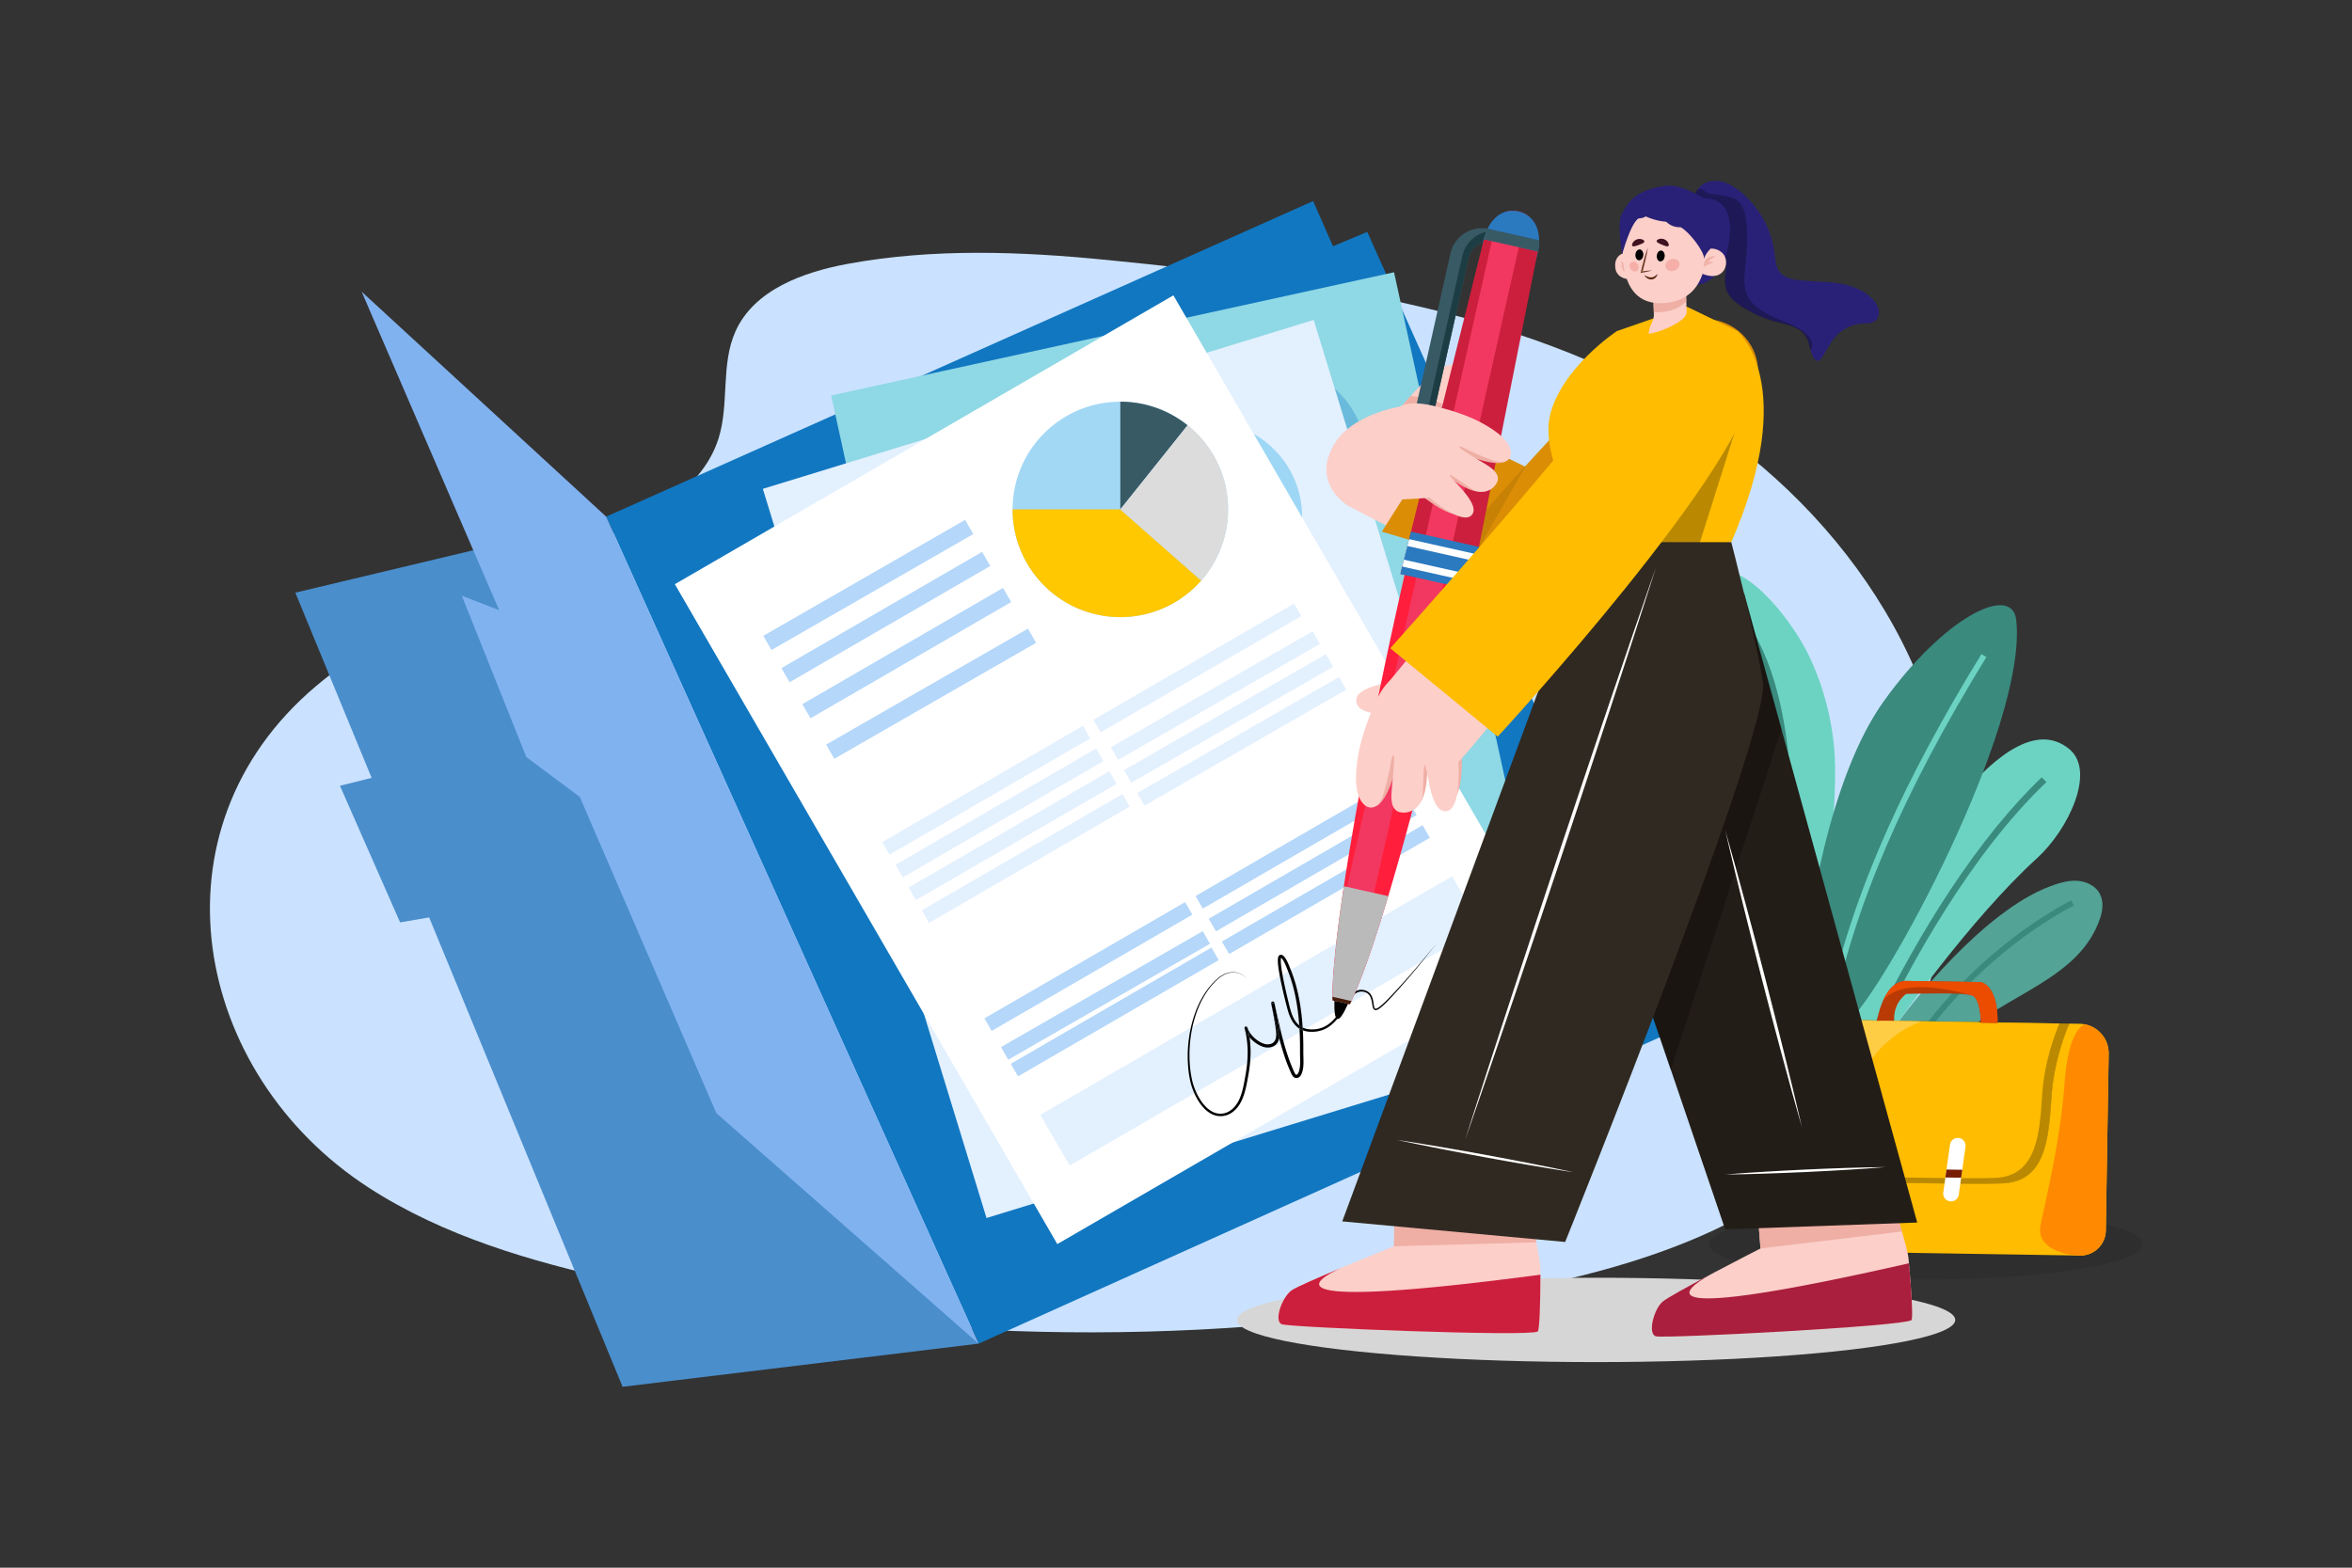 <svg xmlns="http://www.w3.org/2000/svg" viewBox="0 0 4680 3120"><rect x="0" y="0" width="4680" height="3120" fill="#333333" stroke="none"/><defs><style>.cls-1,.cls-12{fill:#fff;}.cls-1{opacity:0;}.cls-2{fill:#cae2ff;}.cls-3{fill:#53a396;}.cls-4{fill:#6cd3c2;}.cls-5{fill:#3a8a7e;}.cls-6{opacity:0.09;}.cls-7{fill:#ffbc01;}.cls-8{fill:#ff8a01;}.cls-9{opacity:0.27;}.cls-10{fill:#b93a04;}.cls-11{fill:#eb4c00;}.cls-13{opacity:0.26;}.cls-14{fill:#781e02;}.cls-15{fill:#4a8ecc;}.cls-16{fill:#1177c1;}.cls-17{fill:#81b2f0;}.cls-18{fill:#8fd8e5;}.cls-19{fill:#6abbdb;}.cls-20{fill:#e0e0e0;}.cls-21{fill:#204083;}.cls-22{fill:#e3f0fe;}.cls-23{fill:#9dd7f5;}.cls-24{fill:#b4d7fa;}.cls-25{fill:#a3d8f5;}.cls-26{fill:#ffc800;}.cls-27{fill:#385a65;}.cls-28{fill:#dcdcdc;}.cls-29{fill:#292177;}.cls-30{fill:#fccfc9;}.cls-31{fill:#efafa5;}.cls-32{fill:#db8e05;}.cls-33{fill:#d6d6d6;}.cls-34{fill:#cc1f3d;}.cls-35{fill:#aa1f3d;}.cls-36{fill:#231d17;}.cls-37{fill:#302921;}.cls-38{fill:#73432f;}.cls-39{fill:#3f1221;}.cls-40{fill:#000103;}.cls-41{fill:#f5aea8;}.cls-42{fill:#1d3d44;}.cls-43{fill:#ff1f3d;}.cls-44{fill:#2b79bf;}.cls-45{fill:#f23860;}.cls-46{fill:#bababa;}.cls-47{fill:#471d0c;}.cls-48{fill:#522309;}</style></defs><title>03</title><g id="_03" data-name="03"><rect id="_03-2" data-name="03" class="cls-1" width="4680" height="3120"/><path class="cls-2" d="M3400.19,847.92c-344.91-234.07-792-290.13-1196.83-330.45-171.74-17.11-346.24-23.65-516,7.56-89.17,16.4-186.75,51.72-223.89,134.42-29.64,66-12,144.34-33.78,213.31-30.91,97.71-131.36,153.64-225.06,195.16-198.31,87.87-410,157.65-575.79,297.53C291.36,1650.2,382.07,2136.17,734,2363.88c148.82,96.28,322.39,146.66,495.43,185.11q54.12,12,108.53,22.63c551.55,107.61,1124.12,106.65,1675.32-2.89,238.17-47.33,484.89-122,650.89-299.26,125.85-134.36,192.26-316.25,214.21-499C3923,1398.85,3698.42,1050.3,3400.19,847.92Z"/><path class="cls-3" d="M4132.12,1752.88c-18.11-.84-35.88,4.75-52.87,11.09-133.69,49.89-280.26,237.3-309.42,280.74l132.27,18.65c84.31-84.35,236.57-112.72,277.12-237.17,5.13-15.73,6.55-33.73-1.47-48.19C4169,1762.14,4150.24,1753.72,4132.12,1752.88Z"/><path class="cls-4" d="M4118.38,1491.63c-74.81-63.81-172,41.15-217.11,93.7-68.27,79.48-123.06,170.36-168.69,264.39-6.61,13.61-72.64,178.71-73.47,178.59l28.33,4,82.5,11.63s149.38-214.18,282.85-335.5C4116,1651,4170.07,1535.75,4118.38,1491.63Z"/><path class="cls-5" d="M3881,1770.73c-52.82,79.74-104.73,171.61-150.12,265.65l12,5.79c57.38-118.92,176.43-340.13,329-485.56l-9.19-9.64C4002.46,1604.36,3941.34,1679.64,3881,1770.73Z"/><path class="cls-5" d="M3257.16,1337.2c-71.68-26.79-92.64,57.33-87.19,115.6,7.06,75.5,71,132.63,106.4,193.11,65.1,111.3,88.84,181.92,124.71,345.88l108,15.36s36.49-356.83-97.41-543.07C3375.52,1413.77,3312.46,1357.88,3257.16,1337.2Z"/><path class="cls-4" d="M3592.41,1291.23c-30.2-57.55-126.26-188.56-198.95-151.08-42,21.68,2.11,127.34,13.25,158.77,36.14,101.91,61.09,208.93,77.06,317.64,18.46,125.76,27.41,256.44,19.1,384.79-.1,1.63-.22,3.25-.34,4.88l69.58,9.81c53.34-71.6,85.21-405.38,78.61-512.28C3646.13,1429.47,3625.75,1354.74,3592.41,1291.23Z"/><path class="cls-5" d="M3747.67,1396.49c-106.43,149.19-155.58,433-167.8,620.64l99.51,14c68.19-57.74,355.55-583.29,332.55-797C4004,1160.47,3868.36,1227.31,3747.67,1396.49Z"/><path class="cls-4" d="M3231.94,1389.36l-7.78,8.37c147.12,136.75,235.88,372.93,226.14,601.69l11.4.49c4.8-112.51-13.74-228.87-53.59-336.52C3367.38,1553.4,3306.46,1458.64,3231.94,1389.36Z"/><path class="cls-5" d="M3530.69,1356.73c-18.44-61.36-45-112.82-78.93-153l-10.17,8.6c59.61,70.52,94.46,175.17,106.56,319.93,12.37,148.06,9.42,304.85-9,479.32l13.25,1.4c18.52-175.31,21.48-332.92,9-481.82C3555.8,1463.87,3545.75,1406.8,3530.69,1356.73Z"/><path class="cls-4" d="M3756.57,1648.39c-58.77,131.35-99,254.34-123.11,376l11.2,2.22c43.35-219,141.15-447.47,307.79-718.86l-9.73-6C3865.67,1427.25,3804.77,1540.64,3756.57,1648.39Z"/><path class="cls-5" d="M4022.63,1853.76c-52.56,38.25-129.54,103.16-197.8,195.17l9.17,6.8c67.32-90.74,143.25-154.8,195.09-192.55,56.23-41,97.05-60.66,97.46-60.86l-4.93-10.3C4119.93,1792.83,4079.65,1812.26,4022.63,1853.76Z"/><g class="cls-6"><ellipse cx="3832.11" cy="2476.07" rx="430.15" ry="69"/><path d="M4136.46,2426.11c-81.3-13.05-189.39-20.23-304.35-20.23s-223.05,7.18-304.35,20.23c-47.43,7.6-127,24.21-127,50s79.56,42.35,127,50c81.3,13,189.39,20.23,304.35,20.23s223-7.19,304.35-20.23c47.43-7.61,127-24.21,127-50S4183.89,2433.71,4136.46,2426.11Zm-.37,97.58c-81.19,13-189.14,20.19-304,20.19s-222.79-7.17-304-20.19c-79.43-12.74-125-30.1-125-47.62s45.56-34.88,125-47.62c81.19-13,189.14-20.2,304-20.2s222.79,7.18,304,20.2c79.43,12.74,125,30.1,125,47.62S4215.52,2511,4136.09,2523.69Z"/></g><path class="cls-7" d="M4138.12,2037.53l-512.66-8.23a73.22,73.22,0,0,0-73.77,63.67l-44.88,341.79a48.38,48.38,0,0,0,47.19,54.67l584.72,9.38A50.67,50.67,0,0,0,4190.2,2449l5.65-351.82A58.67,58.67,0,0,0,4138.12,2037.53Z"/><path class="cls-8" d="M4148.44,2038.62c-10.22,3.67-33.27,22.54-40.36,117.2-9.21,122.87-40,240.56-48,283.85s46.09,58.62,78.62,59.14A50.67,50.67,0,0,0,4190.2,2449l5.65-351.82A58.68,58.68,0,0,0,4148.44,2038.62Z"/><g class="cls-9"><path d="M3552.61,2095.17,3519.4,2348c131.3,3.28,400.24,9.45,465.57,6.77,87.31-3.59,91.25-93.27,96.83-173s35.42-144.65,35.42-144.65l-488.36-7.84A75.67,75.67,0,0,0,3552.61,2095.17Z"/><path d="M4117.22,2036.69l-488.35-7.84a76.18,76.18,0,0,0-76.76,66.25L3518.9,2348a.5.5,0,0,0,.11.39.55.55,0,0,0,.38.18c98.28,2.45,310.21,7.41,416.43,7.41,21.16,0,38.14-.19,49.17-.65,38.25-1.57,63.93-19.8,78.52-55.75,12.82-31.58,15.64-72.23,18.37-111.54l.43-6.14c5.51-78.68,35.07-143.82,35.36-144.47a.49.49,0,0,0,0-.48A.5.5,0,0,0,4117.22,2036.69ZM4081.3,2181.8l-.43,6.14c-2.72,39.23-5.53,79.8-18.29,111.23-14.43,35.54-39.82,53.57-77.63,55.12-66.28,2.73-346.79-3.8-465-6.75l33.14-252.31a75.15,75.15,0,0,1,75.74-65.38l487.59,7.83C4113.23,2045,4086.52,2107.33,4081.3,2181.8Z"/></g><path class="cls-7" d="M3551.69,2093l-32.12,244.64c127,3.17,387.21,9.14,450.41,6.54,84.48-3.47,88.28-90.24,93.69-167.33s34.25-139.94,34.25-139.94l-472.46-7.58A73.22,73.22,0,0,0,3551.69,2093Z"/><path class="cls-10" d="M3941.51,1954.59l-148.13-2.38c-46-.74-58.82,79.76-58.82,79.76s8.65-.78,34.53-.37c-2.29-36.78,23.88-53.5,23.88-53.5s116.58-3.88,132.28,3.56,16.41,53.64,16.41,53.64l33.07.53C3976,1959.75,3941.51,1954.59,3941.51,1954.59Z"/><path class="cls-11" d="M3941.51,1954.59l-148.13-2.38c-23-.37-37.71,19.57-46.67,39.6,36-48.49,150-18.5,174.05-11.5a21.06,21.06,0,0,1,4.49,1.35c15.71,7.45,16.41,53.64,16.41,53.64l33.07.53C3976,1959.75,3941.51,1954.59,3941.51,1954.59Z"/><path class="cls-12" d="M3895.94,2264.74h-.31a15.39,15.39,0,0,0-15.5,13.25l-13.39,95.45a15.39,15.39,0,0,0,15,17.53h.31a15.4,15.4,0,0,0,15.5-13.26l13.39-95.44A15.4,15.4,0,0,0,3895.94,2264.74Z"/><g class="cls-13"><path class="cls-12" d="M3625.46,2029.3a73.22,73.22,0,0,0-73.77,63.67l-44.88,341.79a48,48,0,0,0,4.31,27.16c60.37-34.4,151.36-104.49,163.81-219C3693.8,2069.58,3823,2033.39,3823,2033.39l-5.21-1Z"/></g><path class="cls-12" d="M3616.22,2260.25h-.31a15.41,15.41,0,0,0-15.5,13.26L3587,2368.94a15.39,15.39,0,0,0,15,17.54h.32a15.41,15.41,0,0,0,15.5-13.26l13.39-95.44A15.41,15.41,0,0,0,3616.22,2260.25Z"/><polygon class="cls-14" points="3591.07 2338.91 3622.58 2339.42 3624.8 2323.62 3593.45 2323.11 3591.07 2338.91"/><polygon class="cls-14" points="3870.85 2343.41 3902.36 2343.91 3904.57 2328.11 3873.23 2327.61 3870.85 2343.41"/><polygon class="cls-15" points="587.62 1179.54 739.45 1548.05 676.42 1563.82 796.11 1835.71 853.89 1825.79 1238.8 2760 1947.26 2674.1 1042.71 1071.02 587.62 1179.54"/><polygon class="cls-16" points="3009.3 1105.78 2720.55 461.55 2652.36 490.07 2612.83 400.16 1206.15 1028.25 1947.26 2674.1 3337.59 2048.67 2937.19 1137.92 3009.3 1105.78"/><polygon class="cls-17" points="719.61 580.53 993.25 1214.39 918.94 1185.62 1047.29 1506.68 1153.68 1586.03 1425.37 2215.37 1947.26 2674.1 1206.15 1028.25 719.61 580.53"/><rect class="cls-18" x="1802.88" y="646.93" width="1146.54" height="1517.9" transform="translate(-245.7 540.72) rotate(-12.35)"/><circle class="cls-19" cx="2530.07" cy="914.82" r="189.29" transform="translate(94.16 2056.98) rotate(-45)"/><rect class="cls-12" x="1785.32" y="880.11" width="461.5" height="32.45" transform="translate(-145.05 451.92) rotate(-12.35)"/><path d="M1787,928.86l-1,.22,7.36,33.63,451.79-98.91,1-.21L2238.77,830Zm7.91,31.49-6.52-29.76,448.88-98.28,6.52,29.76Z"/><rect class="cls-12" x="1803.06" y="961.11" width="461.5" height="32.45" transform="translate(-161.97 457.58) rotate(-12.35)"/><path d="M1804.71,1009.87l-1,.21,7.37,33.64,451.79-98.91,1-.22L2256.5,911Zm7.91,31.49-6.51-29.76L2255,913.32l6.51,29.76Z"/><rect class="cls-12" x="1820.79" y="1042.12" width="461.5" height="32.45" transform="translate(-178.88 463.25) rotate(-12.35)"/><path d="M1822.45,1090.88l-1,.21,7.36,33.64,451.79-98.92,1-.21L2274.24,992Zm7.91,31.48-6.52-29.76,448.88-98.27,6.52,29.76Z"/><rect class="cls-12" x="1838.53" y="1123.13" width="461.5" height="32.45" transform="translate(-195.8 468.92) rotate(-12.35)"/><path d="M1840.18,1171.88l-1,.22,7.37,33.63,451.79-98.91,1-.21L2292,1073Zm7.91,31.49-6.51-29.76,448.88-98.27,6.51,29.75Z"/><circle class="cls-20" cx="2519.12" cy="864.77" r="69.54" transform="translate(-82.67 295.16) rotate(-6.6)"/><path d="M2504,795.87A70.55,70.55,0,0,0,2519,935.33,70.55,70.55,0,1,0,2504,795.87Zm29.75,135.86a68.55,68.55,0,0,1-29.33-133.93,68.55,68.55,0,0,1,29.33,133.93Z"/><ellipse class="cls-20" cx="2558.05" cy="1042.59" rx="126.89" ry="145.22" transform="translate(-163.79 571.22) rotate(-12.35)"/><path d="M2526.78,899.76c-68.88,15.08-110.89,91.43-93.65,170.18,15.23,69.57,71.66,118.1,132.09,118.1a112.61,112.61,0,0,0,24.1-2.61c33.39-7.32,61.52-29.06,79.21-61.23s22.78-70.83,14.44-109C2665.72,936.49,2595.65,884.68,2526.78,899.76Zm140,223.48c-17.4,31.66-45.06,53.06-77.89,60.25-67.81,14.84-136.81-36.28-153.82-114s24.32-153,92.13-167.82a110.67,110.67,0,0,1,23.68-2.56c59.51,0,115.12,47.9,130.15,116.53C2689.27,1053.33,2684.21,1091.53,2666.78,1123.24Z"/><rect class="cls-12" x="1888.26" y="1352.1" width="461.5" height="28.84" transform="translate(-243.22 484.78) rotate(-12.35)"/><path d="M1890.31,1400.82l-1,.21,6.59,30.12,451.79-98.92,1-.21-6.59-30.12Zm7.13,28-5.74-26.24,448.88-98.27,5.75,26.23Z"/><rect class="cls-21" x="2362.56" y="1248.26" width="461.5" height="28.84" transform="translate(-210.05 583.86) rotate(-12.35)"/><rect class="cls-12" x="1899.44" y="1403.17" width="461.5" height="28.84" transform="matrix(0.98, -0.21, 0.21, 0.98, -253.9, 488.39)"/><path d="M1901.49,1451.89l-1,.21,6.59,30.12,451.79-98.92,1-.21-6.59-30.12Zm7.14,28-5.75-26.24,448.88-98.27,5.75,26.23Z"/><rect class="cls-21" x="2373.75" y="1299.33" width="461.5" height="28.84" transform="translate(-220.71 587.43) rotate(-12.35)"/><rect class="cls-12" x="1910.62" y="1454.24" width="461.5" height="28.84" transform="translate(-264.56 491.97) rotate(-12.35)"/><path d="M1912.67,1503l-1,.21,6.59,30.12,451.79-98.92,1-.21-6.59-30.12Zm7.14,28-5.75-26.24,448.88-98.27,5.75,26.23Z"/><rect class="cls-21" x="2384.93" y="1350.4" width="461.5" height="28.84" transform="translate(-231.38 591.01) rotate(-12.35)"/><rect class="cls-12" x="1921.81" y="1505.31" width="461.5" height="28.84" transform="translate(-275.22 495.54) rotate(-12.35)"/><path d="M1923.85,1554l-1,.21,6.59,30.11,451.79-98.91,1-.21-6.59-30.12Zm7.14,28-5.75-26.24,448.88-98.27,5.75,26.23Z"/><rect class="cls-12" x="2026.2" y="1912" width="947.04" height="116.58" transform="translate(-363.55 580.2) rotate(-12.35)"/><path d="M2950.57,1810.9l-926.09,202.75-1,.22,25.14,114.85.21,1L2975,1926.93l1-.21-25.15-114.85Zm-900.19,316.42-24.51-111.94,923.19-202.12,24.5,111.94Z"/><rect class="cls-21" x="2396.11" y="1401.47" width="461.5" height="28.84" transform="matrix(0.98, -0.21, 0.21, 0.98, -242.04, 594.58)"/><rect class="cls-12" x="1974.97" y="1748.14" width="461.5" height="28.84" transform="translate(-325.93 512.53) rotate(-12.35)"/><path d="M1977,1796.85l-1,.21,6.59,30.12,451.8-98.91,1-.22-6.6-30.11Zm7.14,28-5.74-26.24,448.88-98.28,5.74,26.24Z"/><rect class="cls-12" x="2449.27" y="1644.3" width="461.5" height="28.84" transform="matrix(0.98, -0.21, 0.21, 0.98, -292.74, 611.57)"/><path d="M2451.31,1693l-1,.21,6.6,30.12,451.79-98.92,1-.21-6.59-30.11Zm7.14,28-5.74-26.23,448.88-98.28,5.74,26.24Z"/><rect class="cls-12" x="1986.15" y="1799.21" width="461.5" height="28.84" transform="translate(-336.59 516.11) rotate(-12.35)"/><path d="M1988.19,1847.92l-1,.21,6.6,30.12,451.79-98.91,1-.22L2440,1749Zm7.14,28-5.74-26.24,448.88-98.28,5.74,26.24Z"/><rect class="cls-12" x="2460.45" y="1695.36" width="461.5" height="28.84" transform="translate(-303.39 615.09) rotate(-12.35)"/><path d="M2462.5,1744.08l-1,.21,6.6,30.12,451.79-98.92,1-.21-6.59-30.11Zm7.13,28-5.74-26.23,448.88-98.28,5.74,26.24Z"/><rect class="cls-12" x="1997.33" y="1850.28" width="461.5" height="28.84" transform="translate(-347.23 519.64) rotate(-12.35)"/><path d="M1999.37,1899l-1,.21,6.6,30.12,451.79-98.91,1-.22-6.59-30.11Zm7.14,28-5.74-26.23,448.88-98.28,5.74,26.24Z"/><rect class="cls-12" x="2471.63" y="1746.43" width="461.5" height="28.84" transform="translate(-314.07 618.71) rotate(-12.35)"/><path d="M2473.68,1795.15l-1,.21,6.59,30.12,451.79-98.92,1-.21-6.59-30.11Zm7.13,28-5.74-26.23L2924,1698.6l5.75,26.24Z"/><rect class="cls-12" x="2008.51" y="1901.35" width="461.5" height="28.84" transform="matrix(0.98, -0.21, 0.21, 0.98, -357.92, 523.25)"/><path d="M2010.55,1950.06l-1,.21,6.6,30.12L2468,1881.48l1-.22-6.59-30.11Zm7.14,28-5.74-26.23,448.88-98.28,5.74,26.24Z"/><rect class="cls-12" x="2482.81" y="1797.5" width="461.5" height="28.84" transform="translate(-324.72 622.24) rotate(-12.35)"/><path d="M2484.86,1846.22l-1,.21,6.59,30.12,451.79-98.92,1-.21-6.59-30.12Zm7.14,28-5.75-26.23,448.88-98.28,5.75,26.24Z"/><rect class="cls-22" x="1715.19" y="771.56" width="1146.54" height="1517.9" transform="translate(-348.14 738.14) rotate(-17.05)"/><circle class="cls-23" cx="2401.65" cy="1028.49" r="189.29" transform="translate(-23.83 1999.46) rotate(-45)"/><rect class="cls-12" x="1657.11" y="1035.94" width="461.5" height="32.45" transform="translate(-225.51 599.7) rotate(-17.05)"/><path d="M1661.25,1103.64l10.09,32.92,443.12-135.88-10.09-32.92Zm11.41,30.44-8.93-29.12,439.32-134.72,8.93,29.13Z"/><rect class="cls-12" x="1681.42" y="1115.22" width="461.5" height="32.45" transform="translate(-247.69 610.31) rotate(-17.05)"/><path d="M1685.56,1182.92l10.09,32.92L2138.77,1080,2128.68,1047Zm11.41,30.44-8.93-29.12,439.32-134.72,8.93,29.13Z"/><rect class="cls-12" x="1705.73" y="1194.5" width="461.5" height="32.45" transform="translate(-269.85 620.88) rotate(-17.05)"/><path d="M1709.87,1262.2l10.09,32.93,443.13-135.88-10.1-32.92Zm11.41,30.44-8.93-29.12,439.32-134.71,8.93,29.12Z"/><rect class="cls-12" x="1730.04" y="1273.78" width="461.5" height="32.45" transform="translate(-292.04 631.53) rotate(-17.05)"/><path d="M1734.18,1341.49l10.1,32.92,443.12-135.88-10.1-32.92Zm11.41,30.44-8.93-29.13L2176,1208.09l8.94,29.12Z"/><circle class="cls-20" cx="2386.62" cy="979.5" r="69.54" transform="translate(-180.83 1231.67) rotate(-27.92)"/><path d="M2419.69,917.19a70.54,70.54,0,1,0,34.37,41.63A70.09,70.09,0,0,0,2419.69,917.19Zm-13,127.85a68.55,68.55,0,1,1,45.44-85.63A68.63,68.63,0,0,1,2406.72,1045Z"/><ellipse class="cls-20" cx="2439.99" cy="1153.54" rx="126.89" ry="145.22" transform="translate(-230.97 766) rotate(-17.05)"/><path d="M2397.13,1013.75c-32.68,10-58.94,34-73.93,67.51s-16.91,72.45-5.47,109.77c19.8,64.58,75,107.26,132,107.26a112.82,112.82,0,0,0,33.1-5c67.41-20.67,103-100.2,79.39-177.28S2464.54,993.08,2397.13,1013.75Zm85.14,277.68a110.54,110.54,0,0,1-32.52,4.87c-56.17,0-110.58-42.14-130.12-105.85-11.3-36.86-9.39-75.35,5.38-108.38s40.57-56.57,72.7-66.42a110.56,110.56,0,0,1,32.53-4.87c56.17,0,110.57,42.14,130.11,105.85C2583.67,1192.67,2548.64,1271.08,2482.27,1291.43Z"/><rect class="cls-12" x="1798.21" y="1497.92" width="461.5" height="28.84" transform="translate(-354.22 661.28) rotate(-17.05)"/><path d="M1803.83,1565.25l-.95.29,9,29.48L2255,1459.14l-9-29.47Zm9.41,27.29-7.87-25.68,439.32-134.71,7.87,25.68Z"/><rect class="cls-12" x="2262.42" y="1355.58" width="461.5" height="28.84" transform="translate(-292.09 791.11) rotate(-17.05)"/><path d="M2267.09,1423.2l9,29.48,442.17-135.59.95-.29-9-29.48Zm10.35,27-7.87-25.68,439.32-134.71,7.88,25.67Z"/><rect class="cls-12" x="1813.54" y="1547.9" width="461.5" height="28.84" transform="matrix(0.96, -0.29, 0.29, 0.96, -368.2, 667.97)"/><path d="M1818.21,1615.53l9,29.47,442.17-135.58.95-.3-9-29.47Zm10.36,27-7.88-25.68L2260,1482.13l7.87,25.68Z"/><rect class="cls-12" x="2277.74" y="1405.56" width="461.5" height="28.84" transform="translate(-306.06 797.76) rotate(-17.05)"/><path d="M2283.36,1472.89l-1,.29,9,29.48,442.17-135.59,1-.29-9-29.47Zm9.41,27.29-7.88-25.68,439.33-134.71,7.87,25.68Z"/><rect class="cls-12" x="1828.87" y="1597.89" width="461.5" height="28.84" transform="translate(-382.18 674.65) rotate(-17.05)"/><path d="M1834.49,1665.22l-1,.29,9,29.47,443.12-135.87-9-29.48Zm9.4,27.28-7.87-25.68,439.32-134.71,7.88,25.68Z"/><rect class="cls-12" x="2293.07" y="1455.54" width="461.5" height="28.84" transform="translate(-320.05 804.49) rotate(-17.05)"/><path d="M2298.69,1522.88l-1,.29,9,29.47,443.12-135.88-9-29.47Zm9.4,27.28-7.87-25.68,439.33-134.71,7.87,25.68Z"/><rect class="cls-12" x="1844.19" y="1647.87" width="461.5" height="28.84" transform="translate(-396.16 681.34) rotate(-17.05)"/><path d="M1849.81,1715.2l-1,.29,9,29.48L2301,1609.09l-9-29.48Zm9.41,27.28-7.88-25.67,439.33-134.72,7.87,25.68Z"/><rect class="cls-12" x="1984.32" y="2024.61" width="947.04" height="116.58" transform="translate(-502.64 812.07) rotate(-17.05)"/><path d="M1987.75,2165l-1,.29,34.76,113.35,907.32-278.21-34.75-113.36Zm35.13,111.16-33.6-109.55,903.53-277.06,33.59,109.56Z"/><rect class="cls-12" x="2308.4" y="1505.53" width="461.5" height="28.84" transform="translate(-334.03 811.18) rotate(-17.05)"/><path d="M2313.07,1573.15l9,29.47L2764.28,1467l.95-.29-9-29.48Zm10.35,27-7.87-25.67,439.32-134.72,7.88,25.68Z"/><rect class="cls-12" x="1917.07" y="1885.52" width="461.5" height="28.84" transform="translate(-462.63 713.15) rotate(-17.05)"/><path d="M1921.74,1953.15l9,29.47L2373,1847l1-.29-9-29.47Zm10.35,27-7.87-25.68,439.32-134.71,7.88,25.68Z"/><rect class="cls-12" x="2381.27" y="1743.18" width="461.5" height="28.84" transform="translate(-400.5 842.98) rotate(-17.05)"/><path d="M2386.89,1810.51l-.95.29,9,29.48,442.17-135.59.95-.29-9-29.47Zm9.41,27.29-7.88-25.68,439.33-134.71,7.87,25.68Z"/><rect class="cls-12" x="1932.39" y="1935.51" width="461.5" height="28.84" transform="translate(-476.61 719.84) rotate(-17.05)"/><path d="M1937.06,2003.13l9,29.47L2388.27,1897l.95-.29-9-29.48Zm10.36,27-7.88-25.68,439.33-134.71,7.87,25.68Z"/><rect class="cls-12" x="2396.6" y="1793.16" width="461.5" height="28.84" transform="translate(-414.48 849.67) rotate(-17.05)"/><path d="M2402.22,1860.5l-.95.29,9,29.47,443.13-135.88-9-29.47Zm9.4,27.28-7.87-25.68,439.32-134.71,7.88,25.68Z"/><rect class="cls-12" x="1947.72" y="1985.49" width="461.5" height="28.84" transform="translate(-490.59 726.53) rotate(-17.05)"/><path d="M1953.34,2052.82l-.95.29,9,29.48,443.12-135.88-9-29.48Zm9.4,27.28-7.87-25.67,439.32-134.72,7.88,25.68Z"/><rect class="cls-12" x="2411.92" y="1843.15" width="461.5" height="28.84" transform="translate(-428.46 856.36) rotate(-17.05)"/><path d="M2416.59,1910.77l9,29.47,442.17-135.58.95-.29-9-29.48Zm10.36,27-7.88-25.68,439.33-134.71,7.87,25.68Z"/><rect class="cls-12" x="1963.05" y="2035.47" width="461.5" height="28.84" transform="translate(-504.57 733.22) rotate(-17.05)"/><path d="M1967.72,2103.09l9,29.48L2418.93,1997l1-.29-9-29.47Zm10.35,27-7.87-25.68,439.32-134.71,7.87,25.67Z"/><rect class="cls-12" x="2427.25" y="1893.13" width="461.5" height="28.84" transform="translate(-442.44 863.05) rotate(-17.05)"/><path d="M2431.92,1960.75l9,29.48,442.17-135.59.95-.29-9-29.48Zm10.35,27-7.87-25.68,439.32-134.72,7.88,25.68Z"/><rect class="cls-12" x="1646.04" y="773.1" width="1146.54" height="1517.9" transform="translate(-469.02 1318.97) rotate(-30.09)"/><rect class="cls-24" x="1490.37" y="1140.2" width="461.5" height="32.45" transform="matrix(0.87, -0.5, 0.5, 0.87, -347.84, 1018.62)"/><rect class="cls-24" x="1531.94" y="1211.95" width="461.5" height="32.45" transform="translate(-378.21 1049.12) rotate(-30.09)"/><rect class="cls-24" x="1573.51" y="1283.7" width="461.5" height="32.45" transform="translate(-408.57 1079.63) rotate(-30.09)"/><rect class="cls-24" x="1615.08" y="1355.46" width="461.5" height="32.45" transform="matrix(0.87, -0.5, 0.5, 0.87, -438.94, 1110.14)"/><rect class="cls-22" x="1731.66" y="1558.48" width="461.5" height="28.84" transform="translate(-524.11 1195.71) rotate(-30.09)"/><rect class="cls-22" x="2151.78" y="1315.08" width="461.5" height="28.84" transform="translate(-345.49 1373.51) rotate(-30.09)"/><rect class="cls-22" x="1757.87" y="1603.72" width="461.5" height="28.84" transform="translate(-543.26 1214.91) rotate(-30.09)"/><rect class="cls-22" x="2177.99" y="1360.31" width="461.5" height="28.84" transform="matrix(0.87, -0.5, 0.5, 0.87, -364.63, 1392.73)"/><rect class="cls-22" x="1784.08" y="1648.95" width="461.5" height="28.84" transform="translate(-562.39 1234.11) rotate(-30.09)"/><rect class="cls-22" x="2204.2" y="1405.55" width="461.5" height="28.84" transform="matrix(0.87, -0.5, 0.5, 0.87, -383.78, 1411.97)"/><rect class="cls-22" x="1810.28" y="1694.19" width="461.5" height="28.84" transform="translate(-581.55 1253.42) rotate(-30.09)"/><rect class="cls-22" x="2035.44" y="1973.7" width="947.04" height="116.58" transform="translate(-680.61 1531.52) rotate(-30.09)"/><rect class="cls-22" x="2230.4" y="1450.78" width="461.5" height="28.84" transform="matrix(0.87, -0.5, 0.5, 0.87, -402.93, 1431.2)"/><rect class="cls-24" x="1934.9" y="1909.27" width="461.5" height="28.84" transform="translate(-672.59 1344.87) rotate(-30.09)"/><rect class="cls-24" x="2355.02" y="1665.87" width="461.5" height="28.84" transform="translate(-493.96 1522.64) rotate(-30.09)"/><rect class="cls-24" x="1961.11" y="1954.51" width="461.5" height="28.84" transform="matrix(0.87, -0.5, 0.5, 0.87, -691.73, 1364.06)"/><rect class="cls-24" x="2381.23" y="1711.11" width="461.5" height="28.84" transform="translate(-513.11 1541.87) rotate(-30.09)"/><rect class="cls-24" x="1987.31" y="1999.75" width="461.5" height="28.84" transform="translate(-710.87 1383.29) rotate(-30.09)"/><rect class="cls-24" x="2407.43" y="1756.34" width="461.5" height="28.84" transform="translate(-532.25 1561.1) rotate(-30.09)"/><path class="cls-25" d="M2363,846.36A213.42,213.42,0,0,0,2232,799.46h-2.77c-118.39,0-214.37,96-214.37,214.36s96,214.37,214.37,214.37a213.84,213.84,0,0,0,160.94-72.77,2.09,2.09,0,0,1,.2-.22A214.35,214.35,0,0,0,2363,846.36Z"/><path class="cls-26" d="M2229.2,1013.81H2014.83c0,118.39,96,214.37,214.37,214.37a213.84,213.84,0,0,0,160.94-72.77,2.09,2.09,0,0,1,.2-.22l-4.05-3.11Z"/><path class="cls-27" d="M2229.2,799.45v214.36L2363,846.37h0A213.42,213.42,0,0,0,2232,799.46Z"/><path class="cls-28" d="M2363,846.36,2229.2,1013.81l160.94,141.6A214.34,214.34,0,0,0,2363,846.36Z"/><path d="M2480.2,2064.07c.93,5.85,1.56,11.75,2,17.68s.44,11.87.32,17.82-.54,11.89-1.1,17.83-1.4,11.84-2.35,17.73c-.5,2.94-1,5.89-1.55,8.87l-1.61,8.87c-2.21,11.76-4.81,23.42-9.58,34.13a61.35,61.35,0,0,1-9,14.77,44,44,0,0,1-13.11,10.78,34.31,34.31,0,0,1-7.87,3,39.77,39.77,0,0,1-4.16.72c-.7.06-1.4.17-2.1.2l-2.11,0a31.69,31.69,0,0,1-8.32-1.15l-1-.26c-.34-.1-.66-.23-1-.35-.66-.24-1.33-.46-2-.71a42.33,42.33,0,0,1-3.85-1.83,54,54,0,0,1-13.57-10.65,92,92,0,0,1-10.64-14,122.49,122.49,0,0,1-8.24-15.73,130.72,130.72,0,0,1-6-16.72c-.79-2.86-1.49-5.71-2.05-8.65s-1.12-5.87-1.61-8.81c-.91-5.9-1.68-11.84-2.11-17.8a257.41,257.41,0,0,1-.31-35.89,270.28,270.28,0,0,1,4.52-35.63,240.14,240.14,0,0,1,9.61-34.63,187.68,187.68,0,0,1,15.34-32.46,153,153,0,0,1,10.1-14.87c1.87-2.34,3.71-4.72,5.74-6.93s4.06-4.4,6.15-6.55c1.05-1.07,2.18-2,3.27-3.09l1.65-1.52c.55-.52,1.15-1,1.72-1.44l1.73-1.42c.59-.45,1.22-.86,1.83-1.29l1.83-1.28,1.93-1.14a45.19,45.19,0,0,1,16.75-6,35.31,35.31,0,0,1,17.61,2.2,38,38,0,0,1,14.44,10.53,38.18,38.18,0,0,0-14.31-10.84,35.7,35.7,0,0,0-17.82-2.57,45.83,45.83,0,0,0-17.18,5.77l-2,1.13-1.89,1.27c-.62.44-1.27.84-1.88,1.3l-1.78,1.42c-.59.48-1.22.93-1.77,1.44l-1.69,1.52c-1.11,1-2.28,2-3.35,3.07-2.14,2.14-4.32,4.24-6.31,6.53s-4,4.58-5.9,6.91a157,157,0,0,0-10.42,14.89,190.06,190.06,0,0,0-16,32.6A243.44,243.44,0,0,0,2369,2047.7a274.26,274.26,0,0,0-5.08,36,259.83,259.83,0,0,0,0,36.38,202.37,202.37,0,0,0,5.54,36.07,133.59,133.59,0,0,0,6,17.33,128.67,128.67,0,0,0,8.36,16.37,94.56,94.56,0,0,0,11.07,14.83,58.61,58.61,0,0,0,14.68,11.68,47.23,47.23,0,0,0,4.3,2.07c.74.3,1.5.55,2.25.83.38.13.75.28,1.13.39l1.17.32a37.32,37.32,0,0,0,9.52,1.39l2.41,0c.81,0,1.6-.15,2.4-.22a42,42,0,0,0,4.75-.78,39,39,0,0,0,9-3.32,48.9,48.9,0,0,0,14.74-11.91,66.05,66.05,0,0,0,9.88-15.93c5.15-11.33,7.89-23.38,10.22-35.25L2483,2145c.56-2.95,1.09-5.93,1.61-8.93,1-6,1.87-12,2.48-18.1s1-12.15,1.21-18.25.1-12.22-.25-18.33c-.35-5.67-.93-11.34-1.76-17a48.08,48.08,0,0,1-9.87-17.67A172.94,172.94,0,0,1,2480.2,2064.07Z"/><path d="M2549.26,1905.79a.18.18,0,0,0,0-.07s0,0,0,0-.07.06-.15.11a1.85,1.85,0,0,0-.26.12l-.16,0s0,0,0,0,.08,0,.3.11l.1,0a.71.71,0,0,1,.08-.21Z"/><path d="M2482.23,2045.09a3,3,0,0,0-5.82,1.66l5.83-1.62Z"/><path d="M2585.09,2040.62a39.1,39.1,0,0,1-4.91-4.89,43.79,43.79,0,0,1-4.08-5.71,57,57,0,0,1-3.33-6.28,93.36,93.36,0,0,1-4.93-13.54c-1.31-4.62-2.46-9.49-3.65-14.25-2.36-9.58-4.63-19.17-6.75-28.79s-4.15-19.26-5.85-28.92c-.84-4.83-1.62-9.67-2.21-14.5a85.66,85.66,0,0,1-.83-14.23,14.71,14.71,0,0,1,.45-3c0-.09.07-.2.1-.3l-.1,0c-.22-.1-.33-.13-.3-.11s0,0,0,0l.16,0a1.85,1.85,0,0,1,.26-.12c.08,0,.13-.13.15-.11s0-.09,0,0a.18.18,0,0,1,0,.07l-.08.18a.71.71,0,0,0-.08.21,1.25,1.25,0,0,1,.3.18,3.6,3.6,0,0,1,.47.37,13,13,0,0,1,2,2.26,43,43,0,0,1,3.55,5.94c1.07,2.11,2.07,4.3,3,6.53s1.82,4.46,2.75,6.82l2.69,6.85,1.32,3.42,1.2,3.46c.79,2.31,1.63,4.6,2.37,6.93,1.41,4.68,2.93,9.33,4.12,14.08.61,2.36,1.32,4.71,1.85,7.1l1.66,7.15c2.06,9.57,3.88,19.2,5.21,28.92l.54,3.63.45,3.65.89,7.31c.46,4.88,1,9.76,1.37,14.66.15,1.77.28,3.54.4,5.31a34.31,34.31,0,0,0,5.59,3.67c.38.2.76.38,1.15.57-.21-3.36-.44-6.72-.74-10.07-.34-5-.93-9.9-1.4-14.85l-.92-7.4-.46-3.71-.55-3.69c-1.36-9.86-3.28-19.64-5.41-29.37l-1.73-7.28c-.55-2.43-1.28-4.82-1.92-7.23-1.23-4.83-2.8-9.57-4.27-14.34-.77-2.38-1.63-4.72-2.45-7.08l-1.24-3.53-1.37-3.49-2.76-6.93c-.89-2.24-1.82-4.62-2.82-6.92s-2-4.61-3.22-6.9a49.67,49.67,0,0,0-4.09-6.74,18.63,18.63,0,0,0-2.94-3.24,9,9,0,0,0-1-.76,7.56,7.56,0,0,0-1.2-.69,6.47,6.47,0,0,0-3.28-.63c-.15,0-.3,0-.47,0l-.6.15a3.82,3.82,0,0,0-1.1.5,3.93,3.93,0,0,0-.87.68,5.86,5.86,0,0,0-.64.73l-.45.71c-.12.23-.21.44-.31.66a10.84,10.84,0,0,0-.44,1.23,20.65,20.65,0,0,0-.64,4.29,90.39,90.39,0,0,0,.92,15.32c.64,5,1.45,9.89,2.33,14.78,1.77,9.79,3.83,19.49,6,29.14s4.56,19.28,7,28.87c1.24,4.81,2.4,9.55,3.81,14.43a98.6,98.6,0,0,0,5.31,14.24,60.67,60.67,0,0,0,3.66,6.77,49,49,0,0,0,4.57,6.3,43.62,43.62,0,0,0,5.62,5.5,37.19,37.19,0,0,0,3.71,2.64q-.18-3.2-.41-6.38Z"/><path d="M2857.28,1881.15c-.27.13-.54.29-.81.44l-.76.55a28.09,28.09,0,0,0-2.72,2.52c-1.72,1.78-3.33,3.65-4.93,5.53-3.19,3.78-6.31,7.61-9.45,11.42q-9.39,11.46-19,22.75-19.17,22.59-39.3,44.33c-6.71,7.25-13.41,14.49-20.37,21.46-3.49,3.48-7,6.9-10.72,10.1a67.38,67.38,0,0,1-5.7,4.5,27.67,27.67,0,0,1-3,1.83,8.55,8.55,0,0,1-3,1,2.08,2.08,0,0,1-2-.92,9.11,9.11,0,0,1-1.19-2.9c-.57-2.24-.87-4.69-1.24-7.14-.73-4.89-1.61-10-4-14.72a21.62,21.62,0,0,0-4.79-6.37,20.59,20.59,0,0,0-6.89-4.07,26.22,26.22,0,0,0-7.75-1.54,22.66,22.66,0,0,0-7.92,1,31.55,31.55,0,0,0-12.94,8.63,77.3,77.3,0,0,0-9.16,12.08c-2.69,4.22-5.13,8.56-7.65,12.75s-5.22,8.29-8,12.25a128.57,128.57,0,0,1-9.06,11.39,76.55,76.55,0,0,1-10.61,9.7,53.86,53.86,0,0,1-12.32,7,55.31,55.31,0,0,1-13.7,3.51,62.17,62.17,0,0,1-14.23.1A39,39,0,0,1,2592,2045c.11,1.83.23,3.66.32,5.49a45.08,45.08,0,0,0,11.24,2.71,66.72,66.72,0,0,0,15.35-.21,60.61,60.61,0,0,0,14.89-3.93,57,57,0,0,0,13.26-7.73,81.75,81.75,0,0,0,11.13-10.38,133.39,133.39,0,0,0,9.26-11.88c2.87-4.11,5.51-8.3,8.09-12.6s4.89-8.6,7.46-12.74a74.66,74.66,0,0,1,8.59-11.59,28.09,28.09,0,0,1,11.34-7.8,20.89,20.89,0,0,1,13.43.32,17.35,17.35,0,0,1,10,8.7c2.15,4.11,3.09,8.89,3.87,13.72.41,2.43.74,4.89,1.41,7.43a11.72,11.72,0,0,0,1.73,3.86,4.83,4.83,0,0,0,4.46,2,11.28,11.28,0,0,0,4-1.33,29.52,29.52,0,0,0,3.29-2.07,71.81,71.81,0,0,0,5.86-4.75c3.72-3.33,7.24-6.83,10.7-10.38,6.91-7.11,13.52-14.47,20.12-21.82q19.8-22.08,38.71-44.93c6.29-7.62,12.45-15.35,18.57-23.1,3.07-3.88,6.11-7.77,9.23-11.6,1.56-1.91,3.14-3.81,4.81-5.62a29.35,29.35,0,0,1,2.67-2.56l.74-.55c.26-.16.52-.32.8-.46a2.71,2.71,0,0,1,1.79-.24A2.7,2.7,0,0,0,2857.28,1881.15Z"/><path d="M2482.24,2045.13l-5.83,1.62a48.08,48.08,0,0,0,9.87,17.67c-.06-.43-.11-.86-.18-1.29A179.63,179.63,0,0,0,2482.24,2045.13Z"/><path d="M2590.84,2044.42a34.31,34.31,0,0,1-5.59-3.67q.23,3.18.41,6.38c1,.59,1.92,1.15,2.91,1.67a37.84,37.84,0,0,0,3.74,1.68c-.09-1.83-.21-3.66-.32-5.49C2591.6,2044.8,2591.22,2044.62,2590.84,2044.42Z"/><path d="M2545.65,2054.17c-.12-1.7-.31-3.38-.51-5l-.66-4.91c-.45-3.26-1-6.52-1.49-9.77-2.12-13-4.73-25.83-7.16-38.66l-6.37,1.33c4.32,19.24,8.35,38.61,13,57.88.89,3.67,1.82,7.35,2.76,11,.08-.46.16-.93.21-1.39A49.63,49.63,0,0,0,2545.65,2054.17Z"/><path d="M2585.66,2047.13c.34,5.9.59,11.82.8,17.73.29,9.83.35,19.67.28,29.51,0,5.07.21,10,.29,14.9a102.9,102.9,0,0,1-.54,14.34,48.23,48.23,0,0,1-1.31,6.77l-.51,1.6-.26.8-.32.76c-.22.51-.42,1-.65,1.52l-.76,1.43a5.05,5.05,0,0,1-.69,1.09,4.6,4.6,0,0,1-.78.75,2.85,2.85,0,0,1-1.54.65,2,2,0,0,1-1.3-.48,7.18,7.18,0,0,1-1.59-1.91c-1-1.66-2-4.12-3-6.3s-2-4.45-2.9-6.73-1.88-4.51-2.75-6.79l-2.6-6.87a535.08,535.08,0,0,1-16.66-56.46c-4.68-19.12-8.73-38.45-13.09-57.75a3.25,3.25,0,0,0-6.36,1.32c2.47,12.87,5.08,25.66,7.2,38.49.52,3.2,1,6.41,1.48,9.62l.65,4.82c.19,1.58.37,3.15.49,4.71a43.25,43.25,0,0,1-.14,9.12,19.63,19.63,0,0,1-2.67,7.92,15.9,15.9,0,0,1-2.58,3,15.42,15.42,0,0,1-3.37,2.14,19.14,19.14,0,0,1-8.18,1.62,23.17,23.17,0,0,1-4.31-.44,23.62,23.62,0,0,1-4.21-1.22,46.16,46.16,0,0,1-8.27-4,61.17,61.17,0,0,1-14.25-11.93,42.58,42.58,0,0,1-9-15.7,179.63,179.63,0,0,1,3.86,18c.07.43.12.86.18,1.29.13.14.24.29.37.44a67.65,67.65,0,0,0,15.65,13.23,53,53,0,0,0,9.31,4.59,29.08,29.08,0,0,0,5.19,1.51,28.39,28.39,0,0,0,5.44.58,25.39,25.39,0,0,0,10.9-2.15,21.15,21.15,0,0,0,4.89-3.1,22,22,0,0,0,3.8-4.39,24.14,24.14,0,0,0,2.42-5.15,33.27,33.27,0,0,0,1-4c-.94-3.67-1.87-7.35-2.76-11-4.68-19.27-8.71-38.64-13-57.88l6.37-1.33c2.43,12.83,5,25.67,7.16,38.66.53,3.25,1,6.51,1.49,9.77l.66,4.91c.2,1.66.39,3.34.51,5a49.63,49.63,0,0,1-.19,10.46c-.05.46-.13.93-.21,1.39,4,15.55,8.54,31,14.06,46.17l2.66,7c.89,2.33,1.88,4.62,2.82,6.93s1.95,4.6,3,6.88l1.53,3.42a30.1,30.1,0,0,0,1.87,3.64,13.5,13.5,0,0,0,3.2,3.69,8.64,8.64,0,0,0,5.59,1.82,9.35,9.35,0,0,0,5.25-2,11.19,11.19,0,0,0,1.88-1.82,10.46,10.46,0,0,0,1.32-2l1-1.83c.29-.63.53-1.27.8-1.9l.39-.94.32-1,.62-1.92a54.68,54.68,0,0,0,1.49-7.76c1.24-10.33.19-20.37.25-30,.06-9.92,0-19.84-.33-29.77q-.24-7.08-.61-14.18a37.84,37.84,0,0,1-3.74-1.68C2587.58,2048.28,2586.61,2047.72,2585.66,2047.13Z"/><path class="cls-29" d="M3727.42,596.75c-17.63-19.79-44.28-29.21-70.48-33.12s-52.92-3-79.21-6.27c-12.87-1.58-26.61-4.67-35.14-14.43-9.12-10.45-9.81-25.52-11.56-39.27A190.75,190.75,0,0,0,3463.87,382c-11.17-9.2-23.73-17.25-37.83-20.53s-30-1.26-41.17,7.93a35.32,35.32,0,0,0-7.32,8.14,31.41,31.41,0,0,0-4.83,16.79c-.24,18.51,12.87,39.07,22.89,53.1,15.94,22.32,36.6,44.55,38.9,73.22,1.49,18.44-5.11,37.58.62,55.16,5,15.26,18.32,26.18,31.85,34.82a242.08,242.08,0,0,0,68.39,29.93c21.81,5.72,47.21,10.28,58.66,29.7,4.66,7.91,6.21,17.26,8.57,26.19,1.57,5.9,3.49,11.62,6.91,16.62,2,2.9,5.07,5.72,8.51,5.09,2.53-.46,4.34-2.63,5.84-4.72,10.13-14,16.94-30.4,28.4-43.37a78.62,78.62,0,0,1,52.81-26c9-.62,18.85.06,26-5.44,6.24-4.81,8.6-13.5,7.32-21.27S3732.66,602.64,3727.42,596.75Z"/><g class="cls-9"><path d="M3545.39,638.5c-107.13-41.6-67.17-84.23-69.4-170.6s-28.38-72.61-81.12-83.67c-6.36-11-17.31-6.68-17.31-6.68h0a31.41,31.41,0,0,0-4.83,16.79c-.24,18.51,12.87,39.07,22.89,53.1,15.94,22.32,36.6,44.55,38.9,73.22,1.49,18.44-5.11,37.58.62,55.16,5,15.26,18.32,26.18,31.85,34.82a242.08,242.08,0,0,0,68.39,29.93c21.81,5.72,47.21,10.28,58.66,29.7,4.66,7.91,6.21,17.26,8.57,26.19C3610.26,682.8,3605.89,662,3545.39,638.5Z"/><path d="M3545.57,638c-38.11-14.8-59.23-30.18-68.47-49.85-8.58-18.28-6.43-38.77-3.7-64.71,1.7-16.26,3.64-34.69,3.1-55.58-1.87-72.22-20.33-74.84-57.11-80.08-7.22-1-15.39-2.19-24.19-4-6.28-10.62-16.88-7-17.77-6.72a.5.5,0,0,0-.31.22,32.08,32.08,0,0,0-4.91,17.06c-.23,18.66,13,39.41,23,53.39,2.73,3.83,5.66,7.73,8.49,11.5,14,18.61,28.43,37.86,30.32,61.47.59,7.28-.11,14.79-.78,22.06-1,11.07-2.07,22.51,1.42,33.22,5.34,16.37,19.94,27.35,32.06,35.09a241.78,241.78,0,0,0,68.53,30c2.22.59,4.48,1.16,6.75,1.73,20.37,5.15,41.42,10.48,51.61,27.75,3.64,6.18,5.4,13.4,7.09,20.38q.69,2.85,1.42,5.67a.53.53,0,0,0,.43.38h.06a.51.51,0,0,0,.44-.26,20.42,20.42,0,0,0,1.64-17.54C3599.65,665.15,3579.77,651.31,3545.57,638Zm-3.33,3.78c-2.27-.58-4.53-1.15-6.74-1.73a240.92,240.92,0,0,1-68.25-29.86c-12-7.65-26.4-18.49-31.64-34.56-3.43-10.5-2.38-21.84-1.37-32.81.67-7.31,1.37-14.87.77-22.23-1.91-23.9-16.45-43.27-30.51-62-2.83-3.77-5.76-7.67-8.48-11.49-9.9-13.87-23-34.43-22.8-52.79a31,31,0,0,1,4.66-16.38c1.3-.47,10.8-3.48,16.56,6.51a.49.49,0,0,0,.33.25c8.92,1.87,17.19,3,24.48,4.08,36.22,5.16,54.4,7.74,56.24,79.11.54,20.82-1.39,39.21-3.1,55.44-2.74,26.1-4.9,46.72,3.8,65.25,9.36,19.93,30.64,35.46,69,50.36a242.86,242.86,0,0,1,29.31,13.4C3564.79,647.51,3553.41,644.63,3542.24,641.81Zm60.52,53.26c-.37-1.46-.73-2.93-1.09-4.4-1.71-7-3.48-14.34-7.2-20.66a42.2,42.2,0,0,0-12.07-13c11.49,7.42,18.63,14.91,21.33,22.44A19.26,19.26,0,0,1,3602.76,695.07Z"/></g><path class="cls-29" d="M3390.84,395l-.32-.2c-1.36.09-2.14.2-2.14.2Z"/><path class="cls-29" d="M3390.52,394.8l.32.2h-2.46s.78-.11,2.14-.2c-4.13-2.62-47.52-29.53-76.61-25.21-30.58,4.53-77.68,15.78-89.46,68.49s153.11,128.61,153.11,128.61,52.77-.93,63.54-91.12C3450.68,395.32,3401.49,394.09,3390.52,394.8Z"/><path class="cls-30" d="M2898,728.38c-20.25-14-63.5,28.49-91,59.63-14.59,16.49-24.76,29.8-24.76,29.8l77.27,3.42s6.08-6.25,13.85-15.62C2891.78,783.36,2919.78,743.51,2898,728.38Z"/><path class="cls-31" d="M2782.16,817.81l77.27,3.42s6.08-6.25,13.85-15.62c-8.1-4.21-29.66-14-66.36-17.6C2792.33,804.5,2782.16,817.81,2782.16,817.81Z"/><path class="cls-32" d="M3366.67,638.47C3326.19,648.8,3272,675.58,3211,739.68,3080.09,877.21,3021.15,943,3021.15,943l189.52,201.82s265.64-229.3,286.69-391.44C3506.89,680,3438.39,620.18,3366.67,638.47Z"/><path class="cls-30" d="M2782.16,809.87s-91.19,15.07-126.51,72.84c-48.71,79.68,26.73,123.81,26.73,123.81l231.67,121,139.12,72.64,47.55-216.07-62.12-34Z"/><polygon class="cls-32" points="2749.59 1058.11 2986.8 1128.6 3100.72 961.03 2879.67 852.7 2749.59 1058.11"/><g class="cls-6"><polygon points="3034.29 928.48 2878.72 1104.16 3053.17 1200.13 2942.39 1090.32 3034.29 928.48"/><path d="M2943.1,1090.22l91.69-161.46a.57.57,0,0,0-.17-.74.56.56,0,0,0-.75.09l-155.58,175.68a.57.57,0,0,0-.13.47.56.56,0,0,0,.28.4l174.46,96a.52.52,0,0,0,.27.07.58.58,0,0,0,.45-.22.56.56,0,0,0,0-.74ZM2879.61,1104,3031.13,932.9,2941.9,1090a.56.56,0,0,0,.1.68l107.9,107Z"/></g><path class="cls-30" d="M2698.72,1393.25c-.87,28.59,51.56,29.85,82.68,28.08,13.09-.73,22.39-2,22.39-2l46.52-69.1s-18,.29-41.67,2.36C2764.05,1356.5,2699.53,1366.73,2698.72,1393.25Z"/><path class="cls-31" d="M2781.4,1421.33c13.09-.73,22.39-2,22.39-2l46.52-69.1s-18,.29-41.67,2.36C2788.22,1386.65,2782.94,1411.62,2781.4,1421.33Z"/><ellipse class="cls-33" cx="3175.85" cy="2626.89" rx="714.7" ry="83.93"/><path class="cls-30" d="M3056.94,2472.51c-19.67-100.12-68-293-68-293L2778.19,2165l-4.54,315.38s-184.84,73.95-203.93,87.87-35.54,61-19.19,67.21,490.63,25.2,509.18,14.49c4-2.29,5.52-66.14,5.43-123.71C3065.12,2517.57,3062,2498.05,3056.94,2472.51Z"/><path class="cls-34" d="M2668.79,2523.41c-45.35,19-90.15,38.39-99.09,44.88-19,13.92-35.53,61-19.2,67.23s490.65,25.19,509.2,14.46c3.78-2.14,5.31-58.63,5.42-113.12C2519.56,2609.19,2611.72,2549,2668.79,2523.41Z"/><path class="cls-31" d="M2778.19,2165l-4.54,315.38,283.29-7.91c-19.67-100.12-20.2-296.35-20.2-296.35Z"/><path class="cls-30" d="M3784.39,2450.86c-28.76-97.89-94.48-285.53-94.48-285.53l-211.24,4.86L3503,2484.67s-177.3,90.55-195,106.16-29.82,64-13,68.68,490.88-19.81,508.37-32.16c3.81-2.66-.56-66.38-5.91-123.69C3796.65,2495,3791.72,2475.84,3784.39,2450.86Z"/><path class="cls-35" d="M3402.52,2537.07c-43.42,23-86.26,46.48-94.57,53.76-17.63,15.59-29.8,64-13,68.71s490.9-19.82,508.39-32.21c3.57-2.47-.07-58.86-4.95-113.14C3261.76,2636.15,3348,2567.74,3402.52,2537.07Z"/><path class="cls-31" d="M3478.67,2170.19,3503,2484.67l281.38-33.81c-28.76-97.89-47.24-293.26-47.24-293.26Z"/><polygon class="cls-36" points="3470.37 1181.3 3137.1 1577.84 3324.29 2127.92 3432.78 2446.7 3814.89 2433.05 3544.43 1450.37 3470.37 1181.3"/><path class="cls-7" d="M3456.82,658.94l-100.08-48.52-139.5,48.52S3105,733.25,3083.8,828.77s86.65,250.2,86.65,250.2,36.79,2.78,85.8,4.58c37.87,1.39,83,2.18,124.14.65,23.53-.86,45.75-2.51,64.52-5.23C3582.9,762.05,3456.82,658.94,3456.82,658.94Z"/><g class="cls-9"><polygon points="3137.1 1577.84 3324.29 2127.92 3544.43 1450.37 3470.37 1181.3 3137.1 1577.84"/><path d="M3470.47,1180.8a.52.52,0,0,0-.49.17l-333.27,396.55a.51.51,0,0,0-.09.49l187.19,550.07a.5.5,0,0,0,.48.34h0a.51.51,0,0,0,.48-.34l220.14-677.55a.57.57,0,0,0,0-.29l-74.07-269.08A.5.5,0,0,0,3470.47,1180.8Zm-146.19,945.52L3137.67,1578l332.47-395.59,73.76,268Z"/></g><g class="cls-9"><path d="M3380.39,1084.2,3476,781.75l-219.74,301.8C3294.12,1084.94,3339.27,1085.73,3380.39,1084.2Z"/><path d="M3476.22,781.3a.51.51,0,0,0-.64.15l-219.74,301.81a.49.49,0,0,0,0,.51.51.51,0,0,0,.43.29c27.09,1,52.33,1.48,75.53,1.48,17.4,0,33.65-.28,48.65-.83a.5.5,0,0,0,.46-.36l95.6-302.45A.5.5,0,0,0,3476.22,781.3ZM3380,1083.71c-34.67,1.28-76,1.07-122.8-.63l217.36-298.53Z"/></g><path class="cls-37" d="M3444.91,1079H3170.45l-499.63,1351.8,443.53,40.95S3523.76,1455,3507.83,1357.21,3444.91,1079,3444.91,1079Z"/><path class="cls-30" d="M3214.05,532.61c3.78,33.47,53,21.57,53,21.57l-19.7-53.69S3210.28,499.15,3214.05,532.61Z"/><path class="cls-31" d="M3228.14,532.63l4.93-.9a7.9,7.9,0,0,0-2-1.77,9.63,9.63,0,0,0-2.1-1c-.31-.11-.63-.2-.95-.28a9.67,9.67,0,0,1,.12,1.31A23.51,23.51,0,0,1,3228.14,532.63Z"/><path class="cls-31" d="M3232.44,525.22a8.69,8.69,0,0,0-3.17-2.93,7.11,7.11,0,0,0-4-.86c.68,1.23,1.21,2.28,1.64,3.28a16.39,16.39,0,0,1,.93,2.77c.1.41.17.8.23,1.19.32.08.64.17.95.28a9.63,9.63,0,0,1,2.1,1,7.9,7.9,0,0,1,2,1.77l-4.93.9a23.51,23.51,0,0,0,0-2.65,9.67,9.67,0,0,0-.12-1.31c-.41-.1-.83-.18-1.25-.24a8.64,8.64,0,0,0-2.33,0,41.53,41.53,0,0,0,2.36,3.59c.37.53.74,1,1,1.5a7.11,7.11,0,0,1,.67,1.23l2.74,7,2.2-7.86a13.3,13.3,0,0,0,.46-2.12,9.77,9.77,0,0,0,0-2.23A9.25,9.25,0,0,0,3232.44,525.22Z"/><path class="cls-30" d="M3289.68,589.8l1.17,33.94c.62,18-7.42,17.35-10,38l-.27,2.36c18-.62,76.17-24.53,75.55-42.55l-1.16-34Z"/><path class="cls-31" d="M3289.68,589.8l1.09,31.77c10.62.33,46.65-.31,64.57-22.52l-.39-11.5Z"/><path class="cls-30" d="M3328.92,405.88c-74.77-6.88-94.73,33.35-94.73,33.35s-34.92,164.62,69.34,164.18,90.77-117.9,90.77-117.9S3403.69,412.75,3328.92,405.88Z"/><path class="cls-30" d="M3429.78,506.58c-9.1-12.36-28.94-16.06-41.09-6.22-2.45,2-5.77,5.33-6.53,8.57,0,0-5,21.44,4.11,35.56,10,4.12,22,7,32.49,2.77,9.61-3.84,15.24-13.31,15.73-23.42a29.52,29.52,0,0,0-2.29-13.06A21.4,21.4,0,0,0,3429.78,506.58Z"/><path class="cls-31" d="M3392,523.46l4.11,2.94a16.18,16.18,0,0,1,2-4.79c-.51.08-1,.17-1.53.29A20.33,20.33,0,0,0,3392,523.46Z"/><path class="cls-31" d="M3402.34,517.05a37,37,0,0,1,5.31-3.45c1.94-1.05,4-2,6.18-3a19.58,19.58,0,0,0-7.2-.15,21.69,21.69,0,0,0-7.06,2.35,17.62,17.62,0,0,0-5.91,5.16,16.7,16.7,0,0,0-3,7.42l-1,6.23,5.08-3.29a22.59,22.59,0,0,1,3.34-1.7c1.22-.54,2.52-1,3.83-1.53l4-1.51c1.35-.52,2.72-1.07,4.1-1.68a28.07,28.07,0,0,0-4.44-.62,35.09,35.09,0,0,0-4.47,0c-1,.07-2,.18-3,.33a16.18,16.18,0,0,0-2,4.79l-4.11-2.94a20.33,20.33,0,0,1,4.6-1.56c.51-.12,1-.21,1.53-.29l.21-.34A19.17,19.17,0,0,1,3402.34,517.05Z"/><path class="cls-38" d="M3268,541.94l.63-2.19-2.37.28Z"/><path class="cls-38" d="M3276.8,538.92c-1.76.17-3.53.3-5.29.51l-2.9.32-.63,2.19-1.74-1.91,2.37-.28,1.12-3.92,1.64-6.14c1.07-4.1,2.1-8.2,3-12.34s1.83-8.28,2.63-12.44,1.51-8.36,2.05-12.59c-1.56,4-3,8-4.24,12s-2.52,8.1-3.67,12.18-2.24,8.16-3.28,12.27l-1.5,6.17-1.4,6.2-.53,2.35,2.27-.43c1.74-.33,3.47-.71,5.2-1.06s3.46-.76,5.19-1.14,3.45-.83,5.17-1.24,3.44-.89,5.15-1.4c-1.78,0-3.56.15-5.33.25S3278.56,538.74,3276.8,538.92Z"/><path class="cls-39" d="M3256.84,476.52c-6.66,2.46-10.3,9.23-9.19,12.25s6.57,1.15,13.24-1.31,12-4.6,10.91-7.62S3263.51,474.05,3256.84,476.52Z"/><path class="cls-39" d="M3311.61,476.28c-6.56-2.73-13.83-.24-15.07,2.73s4,5.32,10.59,8.05,11.94,4.8,13.18,1.82S3318.17,479,3311.61,476.28Z"/><path class="cls-40" d="M3263,496.41c-4.35-.4-8.32,4.11-8.87,10.08s2.52,11.14,6.86,11.54,8.32-4.11,8.87-10.08S3267.3,496.81,3263,496.41Z"/><path class="cls-40" d="M3305.54,498.65c-4.35-.4-8.32,4.11-8.87,10.08s2.52,11.14,6.86,11.54,8.32-4.11,8.87-10.08S3309.88,499.05,3305.54,498.65Z"/><path class="cls-41" d="M3323.8,516.31c-7.38,2.73-11.54,9.9-9.28,16s10.07,8.84,17.46,6.11,11.54-9.89,9.28-16S3331.19,513.58,3323.8,516.31Z"/><path class="cls-41" d="M3246.38,521.62c-4.05,2.36-5,8.26-2.15,13.16s8.47,7,12.53,4.59,5-8.26,2.15-13.16S3250.43,519.25,3246.38,521.62Z"/><path class="cls-27" d="M2886.08,504.33l-93.49,417.19a.77.77,0,0,0,.59.92,36.4,36.4,0,0,0,43.44-27.53l85.5-381.57a42.84,42.84,0,0,1,51.17-32.44l17.79,4L2996,463.1l-33.12-7.42A64.26,64.26,0,0,0,2886.08,504.33Z"/><path class="cls-42" d="M2909.67,509.62l-91.79,409.6a36.27,36.27,0,0,0,18.74-24.31l85.5-381.57a42.84,42.84,0,0,1,51.17-32.44l17.79,4L2996,463.1l-9.53-2.14A64.26,64.26,0,0,0,2909.67,509.62Z"/><path class="cls-43" d="M2995.94,421.47q-7,17-14.81,38.31-3.71,10.11-7.58,21.17-7.86,22.46-16.35,48.59-2.25,6.93-4.54,14.11C2907.06,686.5,2850.12,901,2794.8,1144.26q-4.11,18-8.18,36.21C2736.18,1405.6,2697,1611.35,2674,1763.74c-14.89,99-22.92,175.44-22.7,220.1q0,3.71.1,7.09l34.42,7.71c1-2,2.06-4.14,3.12-6.36,19.25-40.3,44.61-112.87,73.39-208.74,44.29-147.62,96.64-350.42,147.08-575.54q4.08-18.21,8.06-36.24C2971.27,928.26,3011.3,710,3031,561.41c3.17-23.78,5.8-45.78,7.89-65.82q1.22-11.64,2.19-22.38c1.36-15.07,2.34-28.78,3-41a52.21,52.21,0,0,0-48.11-10.69Z"/><path class="cls-44" d="M3044.05,432.16a52.21,52.21,0,0,0-48.11-10.69c-14.24,4.18-27,15.18-35.94,33.57a113.52,113.52,0,0,0-7.63,21.16q-.55,2.16-1,4.41-.6,2.65-1.08,5.29l0,.14c-3.91,21.18-2.75,41.37,2.45,57.61.26.84.54,1.66.83,2.46,6.26,17.74,17.52,30.35,32.31,33.66a36.14,36.14,0,0,0,16.67-.26c10-2.42,19.84-8.76,28.55-18.1,11.37-12.11,20.87-29.26,26.48-49.37V512c.65-2.35,1.26-4.74,1.81-7.17.33-1.5.65-3,.91-4.44a112.18,112.18,0,0,0,2.14-22.39C3062.15,457.46,3055.22,442,3044.05,432.16Z"/><polygon class="cls-34" points="2950.24 485.9 2950.21 486.05 2807.53 1058.11 2803.82 1072.98 2800.41 1086.62 2793.61 1113.89 2790.2 1127.55 2786.5 1142.4 2925.81 1173.62 2928.81 1158.61 2931.54 1144.8 2937.04 1117.23 2939.79 1103.45 2942.77 1088.42 3057.5 512.04 3057.51 511.98 3059.84 500.28 2952.65 476.26 2950.24 485.9"/><rect class="cls-45" x="2164.59" y="1123.37" width="1363.22" height="55.11" transform="translate(1100.77 3676.58) rotate(-77.37)"/><path class="cls-27" d="M2952.37,476.2l107.87,24.17a112.08,112.08,0,0,0,2.12-22.39L2960,455A112.82,112.82,0,0,0,2952.37,476.2Z"/><polygon class="cls-44" points="2803.82 1072.98 2800.41 1086.62 2793.61 1113.89 2790.2 1127.55 2786.5 1142.4 2925.81 1173.62 2928.81 1158.61 2931.54 1144.8 2937.04 1117.23 2939.79 1103.45 2942.77 1088.42 2807.53 1058.11 2803.82 1072.98"/><polygon class="cls-12" points="2800.41 1086.62 2793.61 1113.89 2790.2 1127.55 2928.81 1158.61 2931.54 1144.8 2937.04 1117.23 2939.79 1103.45 2803.82 1072.98 2800.41 1086.62"/><polygon class="cls-44" points="2793.61 1113.89 2931.54 1144.8 2937.04 1117.23 2800.41 1086.62 2793.61 1113.89"/><path class="cls-46" d="M2651.34,1983.84q0,3.71.1,7.09l34.42,7.71c1-2,2.06-4.14,3.12-6.36,19.25-40.3,44.61-112.87,73.39-208.74l-88.33-19.8C2659.15,1862.73,2651.12,1939.18,2651.34,1983.84Z"/><path d="M2661.22,2028c4.7,1,11.83-9.51,21-30.14l-27.07-6.07C2654.58,2014.31,2656.53,2026.91,2661.22,2028Z"/><path class="cls-47" d="M2651.44,1990.93l34.42,7.71c1-2,2.06-4.14,3.12-6.36l-37.64-8.44Q2651.34,1987.55,2651.44,1990.93Z"/><path class="cls-31" d="M2974.24,882.69c-6.73-4.66-49.11-14.55-68.44-17s-15.18,20.36,4.13,36.89c71,29.83,85.84,15.65,86.11,15.54l1.12-1.45S2981,887.34,2974.24,882.69Z"/><path class="cls-31" d="M2875.17,902.68c-18-7.57-20.11,15.49-6,36.63,60.29,47.93,78.41,38.3,78.69,38.26l1.48-1.09s-7.64-32.64-12.86-39S2893.13,910.24,2875.17,902.68Z"/><path class="cls-31" d="M2832.88,948.3c-18-7.57-20.12,15.49-6,36.63,60.29,47.94,78.41,38.3,78.69,38.27l1.47-1.1s-7.64-32.64-12.86-38.94S2850.83,955.86,2832.88,948.3Z"/><path class="cls-30" d="M2963.12,850.29c-27-17-57.46-28.24-88.07-36.75-80.32-22.32-105-15.75-164.32,77.63-15.71,24.73-29.09,47.57-51.33,85.54-1.09,1.87-2.19,3.74-3.31,5.64l.6.35c36.22,21.38,187.54,7.81,187.54,7.81s2.32,2,6.22,5.11c16.86,13.37,63.08,47.25,78.33,29,18.79-22.46-46.8-74.56-44.2-79.8,1.09-2.2,41.45,27.34,46.51,29.84a38.21,38.21,0,0,0,14.93,4.26c13.94.66,26.87-6.38,32.86-19.2,6.18-13.22-6-24.59-16-31.32-15.92-10.7-33-19.69-49-30.46-.38-.25-.77-.51-1.16-.79-1.05-.71-10.41-6.38-8.84-8.4s16.92,6.54,18.62,7.35c12.18,5.74,24.38,11.46,37.06,16,9,3.28,18.57,7.35,28.43,7.45,12.54.11,20.46-9.49,18-22.05C3002.06,876.62,2979.82,860.78,2963.12,850.29Z"/><path class="cls-31" d="M2750.47,1489.61c-10.56,18.79-29.64,63-29.93,72.07s15.19,42.77,15.19,42.77l2,0c.27-.17,22.65-4,42.83-86.85C2778.57,1489.5,2761,1470.81,2750.47,1489.61Z"/><path class="cls-31" d="M2803.51,1486.67c-5.08,20.95-11.48,68.68-9.31,77.48s26.2,37.06,26.2,37.06l1.94-.59c.22-.23,20.71-10,17.72-95.2C2830.53,1479,2808.59,1465.71,2803.51,1486.67Z"/><path class="cls-31" d="M2871.93,1479c-5.08,21-11.48,68.69-9.3,77.48s26.19,37.07,26.19,37.07l1.95-.59c.21-.23,20.71-10,17.72-95.2C2899,1471.33,2877,1458.09,2871.93,1479Z"/><path class="cls-30" d="M2901.45,1332.75c-122.13-8.63-144.21,9-177.19,95.17-12.56,32.84-22.56,67.36-25.23,102.55-1.65,21.76-2.19,52,13.78,69.34,9.59,10.42,23.34,9.68,31.49-1.55,6.39-8.84,9-20,12.08-30.2,4.26-14.29,7.2-28.92,10.1-43.53.4-2,2.77-21.35,5.71-21.41s1.72,12,1.65,13.4c0,.52,0,1-.05,1.55-.9,21.26-4.14,42.39-5.09,63.6-.6,13.33,1.52,31.62,17.35,34.82,15.36,3.11,30.12-3.77,38.7-16.61a42.19,42.19,0,0,0,6-16.09c1.1-6.15,1.36-61.5,4-61,6.38,1.14,9.59,93.78,41.94,91.84,26.25-1.57,26.52-65,25.71-88.8-.2-5.51-.45-8.9-.45-8.9s111.63-125.73,116.43-172c0-.26.05-.5.08-.76l-7.19-.77C2962.92,1338.16,2933.79,1335.05,2901.45,1332.75Z"/><polygon class="cls-30" points="3026.97 1036.19 2762.99 1357.56 2915.12 1501.77 3201.36 1166.23 3242.58 1117.91 3060.32 995.59 3026.97 1036.19"/><path class="cls-7" d="M3346.56,652.36c-38.83,15.42-89.15,48.92-141.45,120.31-112.21,153.15-438.73,517.5-438.73,517.5l213.8,175.89s510.58-553,510.7-716.49C3490.94,675.56,3415.34,625,3346.56,652.36Z"/><path class="cls-12" d="M3270.65,1199.58l-24.48,71q-24.32,71.07-48.44,142.2c-16.13,47.4-32,94.89-48,142.33L3102,1697.58l-47.33,142.57c-15.65,47.57-31.42,95.09-47,142.7l-23.34,71.39-23.21,71.44-23,71.5-11.5,35.76-11.38,35.79,12.36-35.47,12.25-35.5,24.48-71,24.29-71.08,24.16-71.12c16.13-47.41,32-94.89,48-142.34l47.67-142.46,47.31-142.57c15.66-47.57,31.42-95.09,47-142.7s31.09-95.2,46.54-142.83l23-71.5,11.5-35.75,11.39-35.8-12.37,35.47Z"/><path class="cls-12" d="M3531.34,2020.9l-18.91-74L3493.16,1873c-6.54-24.6-13-49.23-19.64-73.79-13.21-49.16-26.66-98.26-40.76-147.19,11.34,49.64,23.35,99.11,35.58,148.53,6,24.72,12.35,49.38,18.53,74.07l18.9,74,19.26,73.88c6.54,24.6,13,49.23,19.64,73.79,13.21,49.16,26.66,98.26,40.76,147.19-11.33-49.64-23.33-99.12-35.56-148.53C3543.81,2070.25,3537.51,2045.59,3531.34,2020.9Z"/><path class="cls-12" d="M3108.46,2328.21l-21.75-4.56q-21.78-4.43-43.58-8.71c-14.52-2.9-29.08-5.62-43.62-8.42l-43.68-8.14-43.72-7.89c-14.6-2.54-29.17-5.16-43.78-7.61s-29.21-4.92-43.83-7.31l-21.95-3.47-11-1.73-11-1.64,10.85,2.37,10.88,2.27,21.75,4.55q21.78,4.44,43.57,8.72c14.53,2.89,29.09,5.61,43.63,8.42l43.67,8.15,43.73,7.89c14.59,2.53,29.17,5.16,43.77,7.61s29.21,4.92,43.83,7.31l21.95,3.47,11,1.72,11,1.64-10.86-2.37Z"/><path class="cls-12" d="M3632.26,2325.92l-39.92,1.71-39.92,2c-13.3.74-26.61,1.41-39.9,2.25-26.6,1.58-53.19,3.34-79.76,5.58,26.66-.21,53.3-.9,79.93-1.77,13.32-.38,26.63-1,39.94-1.43l39.93-1.7,39.92-2c13.3-.75,26.61-1.4,39.9-2.24,26.6-1.59,53.19-3.35,79.76-5.6-26.66.21-53.3.9-79.93,1.76C3658.89,2324.88,3645.58,2325.45,3632.26,2325.92Z"/><path class="cls-29" d="M3339,378.58c-75.31,3.36-66.8,51.16-66.8,51.16C3372.47,474.84,3414.34,375.21,3339,378.58Z"/><path class="cls-29" d="M3374.78,405c-11.9-7.74-70.24,18.9-70.24,18.9s9,29.47,39.63,28.34c15.31,7.37,47.43,47.79,46.67,63,4.71-18.8,20.78-20.13,20.22-40.15S3386.68,412.75,3374.78,405Z"/><path class="cls-29" d="M3227.78,423.91c-11.54,18.7,0,82.09,0,82.09s17.2-62.82,32.78-71.32c19.54-.57,23.36-15.3,23.36-15.3L3300.3,395S3239.31,405.2,3227.78,423.91Z"/><path class="cls-48" d="M3285.88,552.14a17.57,17.57,0,0,1-6.84-1.24,58.3,58.3,0,0,1-7.1-3.27,16.68,16.68,0,0,0,5.68,6.07,14.44,14.44,0,0,0,8.44,2.43,12.35,12.35,0,0,0,8.15-3.62,15.31,15.31,0,0,0,4.13-7.27,45.3,45.3,0,0,1-6.08,4.81A13.18,13.18,0,0,1,3285.88,552.14Z"/></g></svg>